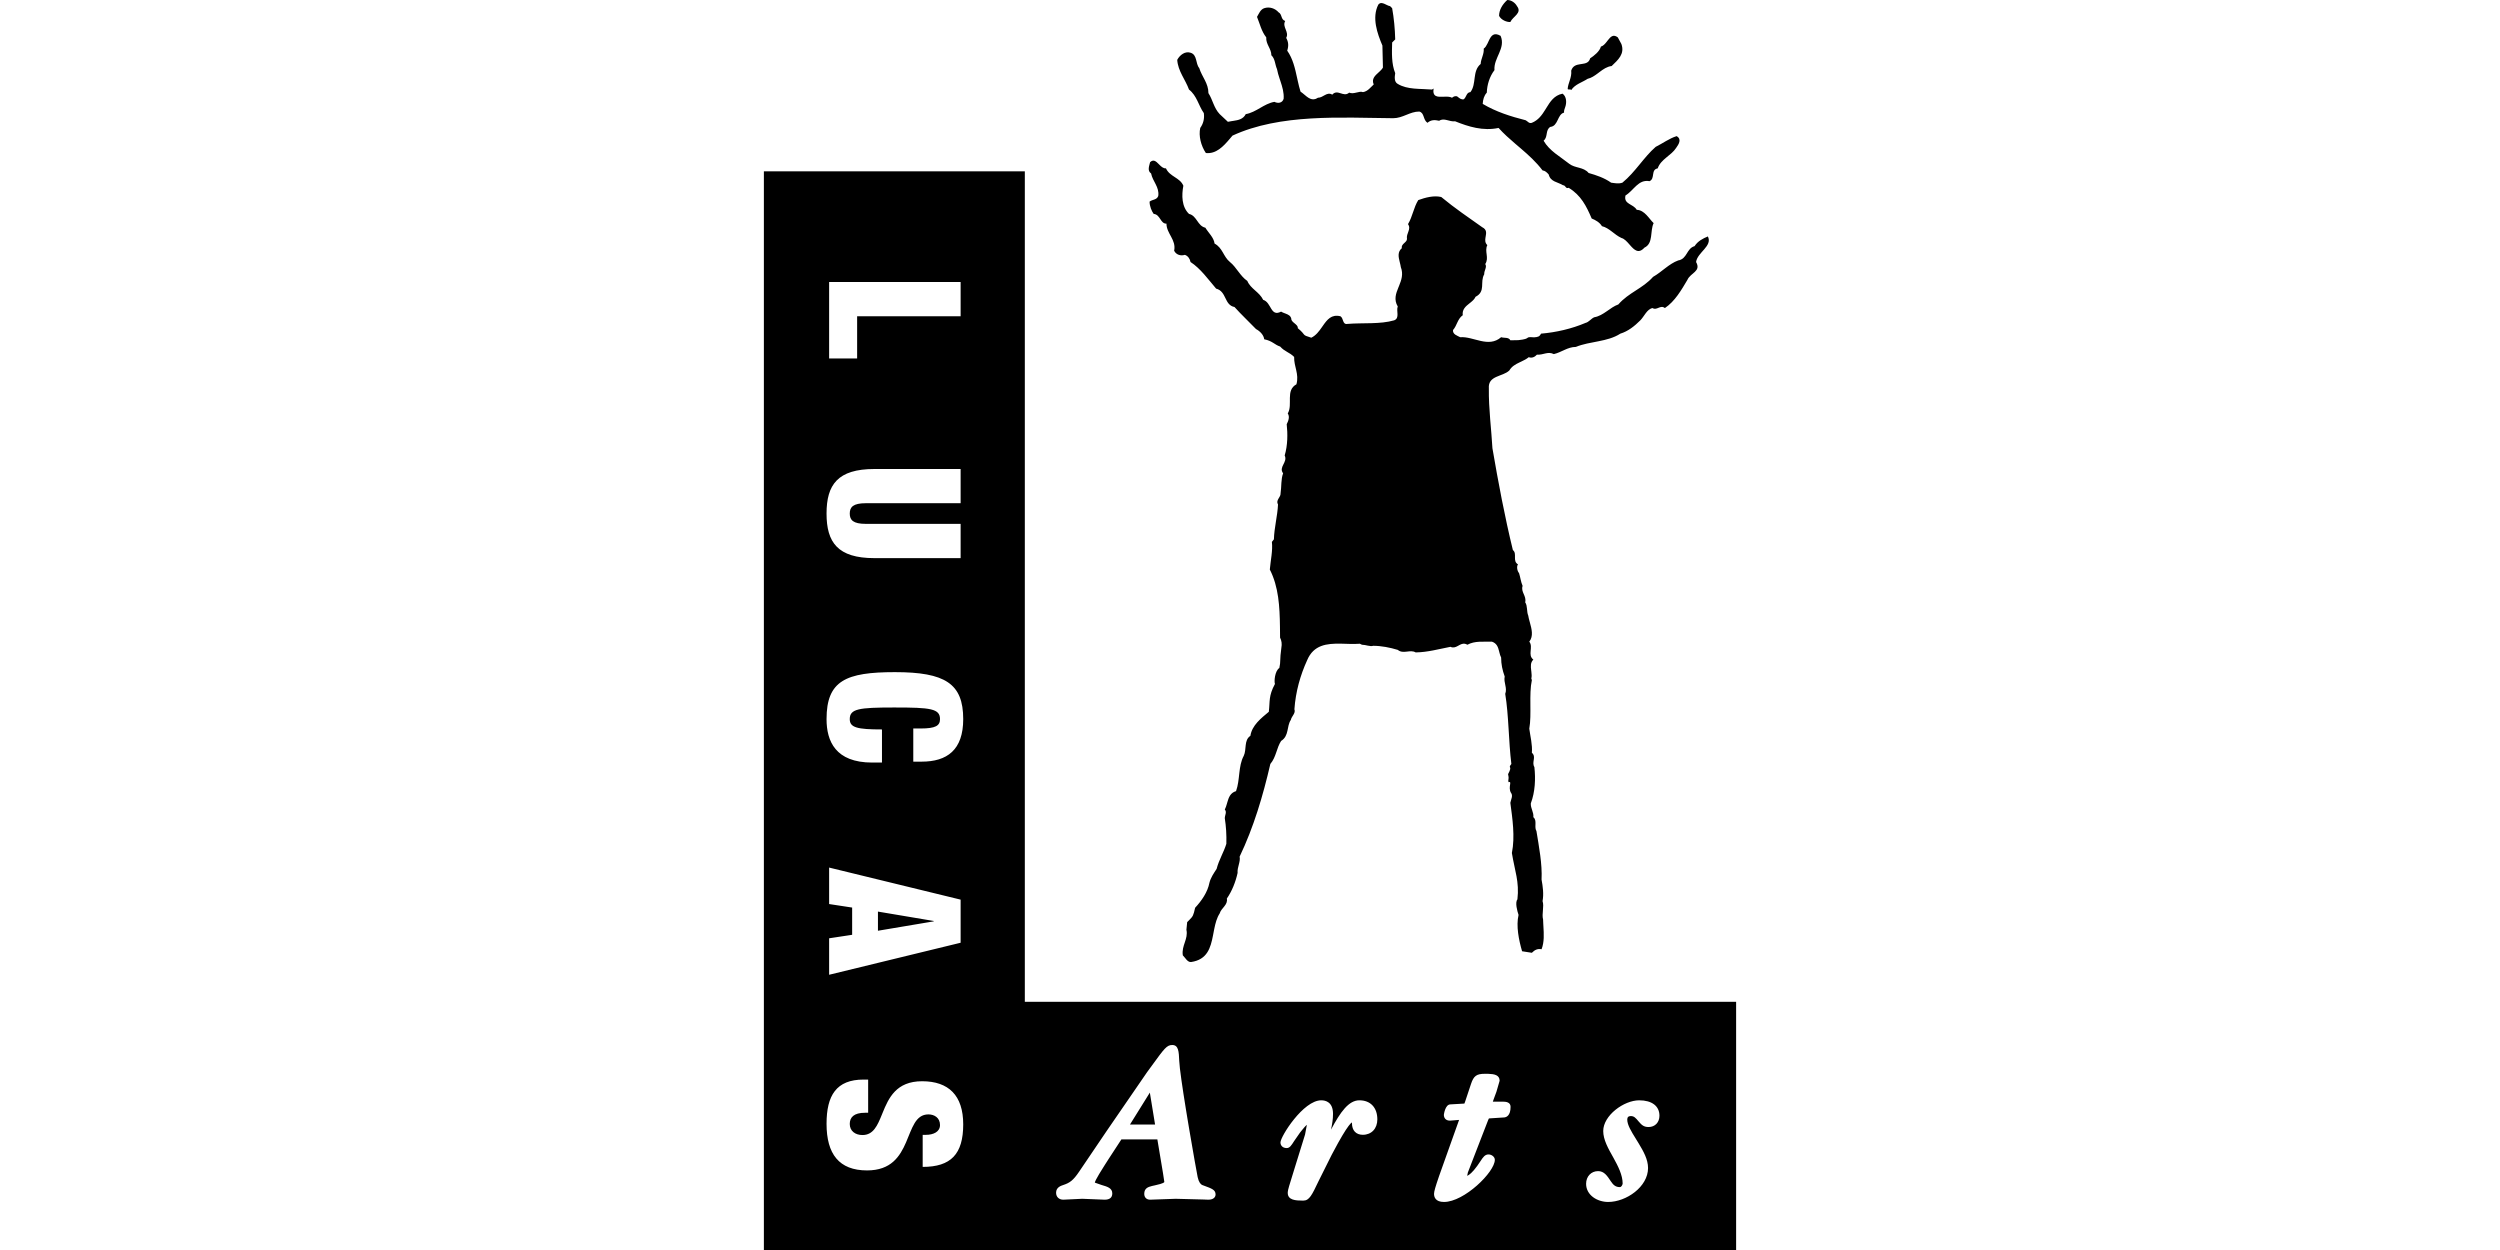 <?xml version="1.0" encoding="UTF-8"?>
<svg width="800px" height="400px" viewBox="0 0 800 400" version="1.1" xmlns="http://www.w3.org/2000/svg" xmlns:xlink="http://www.w3.org/1999/xlink">
    <title>lucasarts_2</title>
    <g id="Page-1" stroke="none" stroke-width="1" fill="none" fill-rule="evenodd">
        <g id="Manufacturer" fill="#000000" fill-rule="nonzero">
            <g id="lucasarts_2">
                <line x1="0" y1="0" x2="800" y2="400" id="Path"></line>
                <path d="M327.944,54.819 L327.944,320.583 L555.559,320.583 L555.559,400 L244.441,400 L244.441,54.819 L327.944,54.819 Z M524.55,352.099 C519.631,352.099 513.033,356.957 513.033,361.925 C513.033,364.697 514.611,367.504 516.29,370.47 C517.803,373.198 519.249,376.04 519.249,378.74 C519.249,378.954 518.948,379.875 518.334,379.875 C516.982,379.875 516.238,379.174 515.484,378.038 C514.278,376.213 513.31,374.758 511.391,374.758 C509.164,374.758 507.553,376.464 507.553,378.817 C507.553,382.455 511.138,384.628 514.608,384.628 C520.391,384.628 527.376,379.784 527.376,373.771 C527.376,371.026 525.912,368.425 524.387,365.908 L523.989,365.254 C523.959,365.209 523.862,365.054 523.755,364.878 L523.625,364.665 C523.497,364.454 523.385,364.268 523.385,364.268 C522.011,362.059 520.721,359.962 520.721,358.272 C520.721,357.512 521.09,357.143 521.844,357.143 C522.855,357.143 523.346,357.629 524.411,358.922 C525.341,360.003 526.003,360.649 527.551,360.649 C529.602,360.649 531.024,359.162 531.024,357.029 C531.023,353.942 528.609,352.099 524.55,352.099 Z M475.159,343.615 C472.495,343.615 471.58,344.283 470.717,346.876 L468.822,352.574 C468.769,352.701 468.687,352.934 468.601,353.145 C468.181,353.169 467.436,353.212 466.673,353.256 L466.257,353.28 C465.152,353.345 464.128,353.404 464.128,353.404 C462.431,353.404 462.036,356.709 462.036,356.743 C462.036,357.639 462.546,358.604 463.972,358.604 L464.024,358.6 C464.192,358.587 464.747,358.543 465.333,358.496 L465.685,358.468 C466.211,358.427 466.705,358.388 466.907,358.372 C466.844,358.539 465.501,362.308 464.06,366.356 L463.854,366.935 C463.785,367.129 463.716,367.323 463.647,367.517 L463.383,368.259 C461.89,372.451 460.49,376.387 460.49,376.387 C459.312,379.817 458.893,381.294 458.893,382.03 C458.893,383.006 459.302,384.627 462.076,384.627 C468.547,384.627 478.346,375.053 478.346,371.141 C478.346,370.158 477.283,369.419 476.325,369.419 C475.165,369.419 474.559,370.341 473.793,371.51 L472.71,373.091 C471.18,375.215 470.112,376.024 469.495,376.27 C469.54,376.058 469.585,375.84 469.622,375.657 L469.662,375.457 C469.691,375.309 469.71,375.214 469.71,375.214 C469.71,375.207 471.385,370.877 473.037,366.613 L473.319,365.883 C474.821,362.003 476.222,358.388 476.222,358.388 C476.222,358.388 476.431,357.954 476.447,357.916 C476.487,357.916 476.718,357.877 476.718,357.877 L476.77,357.874 C477.247,357.842 480.807,357.614 481.312,357.582 L481.372,357.578 C482.008,357.512 483.384,357.063 483.384,354.179 C483.385,352.65 481.817,352.541 480.969,352.533 L480.787,352.533 L477.708,352.532 C477.72,352.497 477.921,351.903 477.921,351.903 C477.913,351.919 478.105,351.4 478.316,350.828 L478.444,350.483 C478.656,349.91 478.852,349.382 478.852,349.382 C478.852,349.382 479.881,345.845 479.881,345.845 C479.881,343.997 478.156,343.68 476.308,343.626 L475.924,343.618 C475.796,343.616 475.668,343.615 475.54,343.615 L475.159,343.615 Z M435.002,352.098 C431.587,352.098 428.927,355.822 425.917,361.492 C426.286,359.825 426.566,358.158 426.566,356.444 C426.566,352.663 424.201,352.098 422.797,352.098 C417.027,352.098 409.748,363.703 409.748,365.584 C409.748,366.478 410.364,367.381 411.758,367.381 C412.704,367.381 413.226,366.551 414.1,365.178 L416.008,362.425 C415.996,362.425 416.698,361.571 416.698,361.571 C417.167,360.978 417.78,360.258 418.198,359.95 C418.057,360.701 417.613,363.066 417.613,363.066 L414.253,373.906 C412.498,379.545 412.151,380.664 412.091,381.419 L412.085,381.512 C412.081,381.588 412.08,381.663 412.08,381.74 C412.08,384.062 414.685,384.184 416.754,384.191 L417.093,384.191 C418.977,384.191 419.837,382.384 421.913,378.019 L426.136,369.554 L426.512,368.852 C428.96,364.198 430.497,361.724 431.472,360.409 L431.625,360.205 C432.046,359.657 432.352,359.342 432.578,359.16 C432.596,359.295 432.63,359.44 432.63,359.44 C432.63,361.753 433.928,363.134 436.101,363.134 C438.877,363.134 440.749,361.149 440.749,358.194 C440.748,354.432 438.547,352.098 435.002,352.098 Z M375.118,334.401 C373.394,334.401 372.585,335.509 368.722,340.831 L367.04,343.131 C367.04,343.131 364.341,347.06 361.412,351.323 L361.052,351.846 L360.592,352.516 L360.234,353.037 C360.174,353.124 360.114,353.211 360.055,353.297 L359.699,353.816 C356.798,358.037 354.143,361.901 354.143,361.901 L345.311,374.947 C343.407,377.76 342.329,378.508 340.254,379.198 C339.476,379.452 337.948,379.955 337.948,381.67 C337.948,383.007 338.869,383.9 340.248,383.9 L346.322,383.611 L353.484,383.9 C355.111,383.9 355.931,383.22 355.931,381.889 C355.931,380.181 354.332,379.723 352.483,379.186 C352.483,379.186 350.49,378.49 350.341,378.436 C350.405,378.032 350.927,377.051 351.66,375.818 L351.927,375.372 C352.385,374.615 352.906,373.782 353.439,372.943 L353.783,372.401 C354.128,371.859 354.473,371.32 354.805,370.802 L354.829,370.766 C354.975,370.542 355.785,369.302 356.655,367.967 L356.931,367.544 C357.716,366.342 358.499,365.142 358.849,364.605 L370.355,364.605 C370.469,365.284 370.813,367.338 371.17,369.482 L371.317,370.361 C371.398,370.848 371.479,371.331 371.556,371.795 L371.691,372.605 C371.967,374.257 372.173,375.497 372.173,375.497 C372.173,375.497 372.567,378.103 372.589,378.252 C372.295,378.714 370.33,379.144 369.573,379.309 L368.865,379.464 L368.591,379.53 C367.398,379.824 366.161,380.245 366.161,382.031 C366.161,383.173 366.896,383.901 368.032,383.901 L376.214,383.612 L385.012,383.84 L386.676,383.901 C388.379,383.901 388.983,383.013 388.983,382.247 C388.983,380.773 387.876,380.364 385.193,379.382 L384.728,379.21 C384.25,379.039 383.587,378.276 383.252,376.683 C382.987,375.371 381.824,368.901 380.6,361.651 L380.456,360.795 C380.287,359.792 380.118,358.778 379.95,357.764 L379.782,356.742 L379.632,355.826 L379.484,354.914 C378.38,348.092 377.444,341.754 377.352,339.445 C377.227,336.513 377.139,334.401 375.118,334.401 Z M277.809,345.463 L276.339,345.463 C267.622,345.463 264.495,350.548 264.495,359.618 C264.495,369.28 268.504,374.535 277.462,374.535 C292.846,374.535 288.778,356.605 297.088,356.605 C298.974,356.605 300.802,357.671 300.802,360.017 C300.802,362.154 298.739,363.151 296.27,363.151 L295.257,363.151 L295.257,373.409 C304.275,373.409 308.23,369.338 308.23,359.795 C308.23,350.548 303.569,345.998 295.083,345.998 C286.736,345.998 284.356,351.396 282.418,356.147 L282.212,356.653 C280.777,360.176 279.479,363.213 275.988,363.213 C273.683,363.213 271.923,361.919 271.923,359.67 C271.923,357.555 273.219,356.084 276.817,356.084 L277.809,356.084 L277.809,345.463 Z M367.95,349.635 C368.478,352.84 369.333,358.134 369.62,359.843 L361.596,359.843 C362.954,357.665 366.189,352.462 367.95,349.635 Z M265.321,277.622 L265.321,289.295 L272.688,290.419 L272.688,299.137 L265.321,300.254 L265.321,311.925 L307.4,301.676 L307.4,287.883 L265.321,277.622 Z M370.817,52.527 L371.045,52.756 C371.657,53.366 372.307,53.94 373.108,53.878 C374.331,56.578 377.618,56.818 378.674,59.441 C378.1,62.473 378.1,66.158 380.481,68.451 C383.017,69.017 383.176,72.301 385.715,72.868 C386.698,74.502 388.418,75.983 388.663,77.94 C391.281,79.343 391.446,82.123 393.582,83.845 C395.703,85.552 396.851,88.346 399.14,89.897 C400.202,92.438 402.988,93.414 404.221,95.954 C406.922,96.779 406.511,101.524 409.952,99.717 C410.287,99.933 410.677,100.085 411.07,100.232 L411.406,100.358 C412.242,100.676 413.02,101.042 413.22,102.018 C413.145,103.166 415.528,103.857 415.28,105.009 C418.22,107.438 416.302,107.057 419.611,108.068 C421.11,107.351 422.098,106.002 423.023,104.676 L423.287,104.298 C424.685,102.293 426.039,100.488 428.941,101.204 C430.012,101.857 429.514,103.973 431.235,103.648 C436.234,103.251 441.636,103.812 446.137,102.504 C448.013,101.77 446.712,99.476 447.285,98.083 C445.974,95.874 446.689,93.952 447.497,91.968 L447.709,91.449 C448.448,89.625 449.124,87.725 448.265,85.483 C448.211,85.064 448.107,84.624 447.994,84.174 L447.896,83.787 C447.506,82.23 447.162,80.607 448.594,79.409 C448.265,78.031 450.233,77.613 450.233,76.468 C449.903,74.673 451.709,73.362 450.562,71.723 C452.039,69.269 452.359,66.403 453.843,64.029 C456.132,63.207 458.83,62.473 461.2,63.042 C465.538,66.644 470.048,69.675 474.309,72.707 C475.81,73.458 475.615,74.545 475.416,75.67 L475.358,76.008 C475.221,76.854 475.177,77.705 475.941,78.432 C474.953,80.475 476.595,82.451 475.282,84.495 C475.941,85.483 474.876,86.542 474.953,87.768 C473.485,90.309 475.532,93.257 472.175,94.975 C471.866,95.706 471.24,96.263 470.567,96.806 L470.227,97.076 C469.035,98.023 467.837,99.004 468.08,100.869 C466.364,102.097 466.273,104.142 464.964,105.616 C464.812,107.012 466.364,107.423 467.263,107.908 C471.517,107.578 476.268,111.437 480.364,107.908 C481.343,108.237 482.812,107.835 483.309,108.895 L485.896,108.847 C490.389,108.365 487.505,107.678 490.886,107.947 C492.12,107.862 492.644,107.742 493.129,106.767 C497.961,106.361 502.956,105.205 507.371,103.326 C508.449,103.076 509.184,101.924 510.165,101.522 C513.109,101.032 515.234,98.33 517.864,97.424 C521.221,93.577 525.643,92.357 528.985,88.594 C531.774,87.028 534.072,84.41 537.02,83.341 C539.959,82.861 539.639,79.504 542.262,78.766 C543.319,77.131 544.951,76.312 546.52,75.662 C548.08,78.766 543.161,80.732 542.745,83.844 C544.47,86.871 540.948,87.269 539.959,89.578 C538.075,92.758 535.961,96.452 532.76,98.579 C531.359,97.424 530.15,99.474 528.826,98.579 C527.031,98.901 526.131,101.278 524.908,102.502 C523.018,104.39 520.968,106.019 518.514,106.767 C514.336,109.47 508.85,109.132 504.265,111.015 C501.655,111.015 499.687,112.738 497.225,113.312 C495.259,112.332 493.952,113.645 491.822,113.485 C491.164,114.208 490.196,114.71 489.207,114.294 C488.497,114.884 487.671,115.294 486.839,115.688 L486.285,115.949 C484.997,116.563 483.756,117.225 482.982,118.552 C480.852,120.6 476.103,120.112 476.432,124.282 C476.346,130.834 477.251,137.467 477.577,143.438 C479.46,154.42 481.502,165.301 484.12,176.017 C485.597,177.174 483.882,179.475 485.764,180.614 C485.276,181.105 485.439,182.658 486.094,183.396 C486.5,184.627 486.662,186.192 487.235,187.489 C486.576,189.456 488.554,190.689 488.062,192.731 C488.878,193.957 488.469,195.679 489.037,196.989 C489.121,197.526 489.265,198.095 489.423,198.681 L489.561,199.187 C490.143,201.309 490.75,203.588 489.372,205.33 C490.758,207.057 488.712,209.599 490.672,211.073 C489.713,211.983 489.824,213.234 489.981,214.507 L490.037,214.957 C490.127,215.707 490.192,216.451 490.022,217.127 L490.196,217.617 C489.207,222.28 490.196,228.596 489.372,233.177 C489.693,235.631 490.431,238.42 490.196,240.877 C491.746,242.257 490.022,243.819 491.002,245.464 C491.421,249.226 491.246,253.396 489.86,257.079 C489.768,258.718 490.843,259.859 490.672,261.505 C491.33,262.037 491.373,262.814 491.353,263.623 L491.341,264.029 C491.32,264.706 491.32,265.381 491.661,265.93 C492.473,270.998 493.544,276.405 493.301,281.472 C493.709,283.693 494.036,286.065 493.621,288.357 C494.197,290.071 493.301,292.452 493.789,294.253 C493.8,294.679 493.819,295.105 493.841,295.531 L493.889,296.382 C494.039,298.93 494.197,301.439 493.301,303.756 C491.988,303.506 491.089,303.988 490.196,304.892 L487.069,304.403 C486.013,300.795 485.11,296.297 485.936,292.776 C485.522,291.546 484.758,288.79 485.574,287.801 C486.232,282.155 484.725,278.673 483.8,272.957 C484.866,267.721 483.959,261.833 483.309,256.905 C483.48,255.855 484.288,254.629 483.48,253.643 C482.491,251.838 484.034,249.874 482.722,250.285 C482.634,249.904 482.647,249.723 482.679,249.555 L482.703,249.442 C482.76,249.175 482.822,248.838 482.582,247.726 C484.206,244.759 482.323,246.114 483.638,244.466 C482.735,237.264 482.812,228.921 481.673,222.041 C482.405,220.07 481.093,218.519 481.502,216.475 C480.763,214.43 480.363,212.547 480.363,210.411 C480.101,209.917 479.949,209.35 479.806,208.776 L479.71,208.392 C479.388,207.113 478.995,205.861 477.412,205.33 C474.553,205.412 472.008,205.015 469.557,206.315 C468.524,205.708 467.74,206.026 466.982,206.439 L466.496,206.709 C465.793,207.094 465.071,207.407 464.152,206.983 C460.298,207.716 456.946,208.709 453.019,208.772 C451.212,207.716 449.082,209.431 447.285,207.961 C444.828,207.219 442.044,206.657 439.426,206.657 C438.444,206.983 437.045,206.315 435.822,206.315 L435.162,205.995 C434.094,206.08 432.98,206.076 431.851,206.05 L431.286,206.035 C430.719,206.019 430.151,206 429.584,205.986 L429.018,205.975 C424.593,205.904 420.368,206.332 418.302,211.238 C416.093,216.067 414.612,221.308 414.21,226.958 C414.698,228.248 413.302,229.174 413.06,230.385 C411.674,232.438 412.57,235.464 409.952,237.105 C408.474,239.393 408.387,242.257 406.51,244.466 C404.138,254.708 401.19,264.688 396.683,274.117 C397.009,275.833 395.871,277.469 396.029,279.351 C395.374,282.299 394.223,285.162 392.59,287.54 C392.999,289.584 390.79,290.561 390.302,292.285 C389.384,293.706 388.928,295.454 388.561,297.262 L388.459,297.78 C388.391,298.126 388.326,298.473 388.26,298.82 L388.16,299.339 C387.385,303.314 386.351,307.088 381.131,307.852 C379.984,307.924 379.334,306.54 378.503,305.709 C378.015,302.609 380.31,300.476 379.654,297.521 L379.895,295.08 C380.017,294.958 380.13,294.844 380.237,294.738 L380.535,294.439 C381.79,293.179 381.866,292.98 382.44,290.487 C384.491,288.272 386.45,285.495 387.024,282.461 C387.439,280.823 388.419,279.424 389.319,278.042 C390.048,275.174 391.611,272.723 392.435,270.016 C392.512,267.147 392.346,264.444 391.935,261.833 C391.935,260.845 392.679,259.859 391.935,259.054 C392.225,258.495 392.418,257.863 392.602,257.222 L392.724,256.795 C393.173,255.228 393.682,253.7 395.533,253.162 C396.851,249.551 396.193,245.205 397.999,241.861 C398.978,239.816 397.999,236.855 400.126,235.465 C400.618,232.113 403.566,229.821 406.022,227.771 C406.428,224.412 405.884,222.738 407.984,218.862 C407.676,218.136 407.92,214.733 409.391,213.745 C409.879,211.618 409.474,211.27 410.029,207.348 C410.274,206.039 410.115,205.016 409.623,204.037 C409.614,203.252 409.608,202.463 409.6,201.673 L409.586,200.486 C409.501,194.153 409.171,187.766 406.343,182.253 C406.593,179.302 407.332,176.115 407.004,173.409 L407.652,172.581 C407.74,168.908 408.806,165.054 408.963,161.455 C408.149,159.986 409.868,159.166 409.786,157.862 C410.115,155.721 409.867,153.348 410.6,151.461 C409.049,149.418 412.156,147.944 411.1,145.74 C412.08,142.459 412.08,138.861 411.747,135.742 C412.242,134.766 412.815,133.373 412.08,132.304 C413.794,129.446 411.262,124.94 414.86,122.974 C415.769,119.621 414.049,117.409 414.124,114.216 C412.57,112.666 411.204,112.61 409.651,110.896 C407.844,110.318 407.215,109.102 404.547,108.567 C404.383,107.17 403.158,105.949 401.925,105.299 C399.628,102.917 397.095,100.544 395.044,98.248 C391.69,97.601 392.59,93.257 389.157,92.358 C386.698,89.486 384.155,85.897 380.969,83.845 C380.801,82.862 380.151,81.878 379.163,81.553 C377.853,81.962 376.376,81.553 375.726,80.236 C376.462,76.719 373.269,74.755 373.269,71.567 C371.31,71.64 371.31,68.612 369.18,68.452 C368.524,67.549 367.864,65.993 367.864,64.524 C368.765,63.785 370.162,64.03 370.642,62.717 C371.057,59.858 368.844,58.048 368.353,55.51 C367.044,54.615 367.779,53.061 368.026,51.908 C369.129,50.851 369.948,51.65 370.817,52.527 Z M280.943,291.709 L298.796,294.713 L298.796,294.834 L280.943,297.837 L280.943,291.709 Z M286.361,215.085 C270.687,215.085 264.495,217.795 264.495,230.112 C264.494,237.133 267.323,244.021 279.113,244.021 L282.231,244.021 L282.231,233.423 C274.281,233.423 271.923,232.825 271.923,230.112 C271.923,226.801 274.907,226.407 285.921,226.397 L286.36,226.397 C297.741,226.397 300.802,226.758 300.802,230.112 C300.802,232.239 299.383,233.115 294.613,233.115 L292.25,233.115 L292.25,243.728 L294.909,243.728 C303.048,243.728 308.23,240.021 308.23,230.112 C308.23,218.744 302.453,215.085 286.361,215.085 Z M307.4,150.08 L279.82,150.08 C268.028,150.08 264.494,155.135 264.494,164.342 C264.494,173.525 268.028,178.603 279.82,178.603 L307.4,178.603 L307.4,167.638 L277.049,167.638 C272.981,167.638 271.922,166.393 271.922,164.342 C271.922,162.274 272.981,161.029 277.049,161.029 L307.4,161.029 L307.4,150.08 Z M307.4,90.241 L265.321,90.241 L265.321,114.706 L274.281,114.706 L274.281,101.211 L307.4,101.211 L307.4,90.241 Z M443.498,1.452 L443.77,1.587 C444.133,1.764 444.49,1.922 444.827,1.969 L445.487,2.621 C446.061,5.818 446.382,9.175 446.467,12.611 L445.487,13.596 C445.398,16.871 445.235,20.388 446.467,23.413 C446.296,24.56 446.061,26.199 447.285,26.854 C450.392,28.742 454.487,28.332 458.246,28.657 L458.746,28.332 C458.327,31.07 460.035,31.029 461.854,30.957 L462.158,30.945 L462.462,30.935 C463.27,30.915 464.057,30.948 464.644,31.278 C465.125,30.869 465.867,30.544 466.437,30.95 C467.014,31.44 467.588,31.934 468.409,31.772 C469.303,31.034 469.227,29.56 470.53,29.481 C472.58,26.855 471.034,22.764 473.814,20.47 C473.891,18.752 474.953,17.359 474.793,15.56 C475.304,15.225 475.664,14.61 475.992,13.936 L476.122,13.664 L476.314,13.251 L476.442,12.977 C477.155,11.478 477.982,10.192 480.192,11.468 C481.917,15.476 477.913,18.507 478.229,22.438 C476.667,24.482 475.861,27.107 475.776,29.646 C474.875,30.626 474.552,31.855 474.467,33.243 C478.721,35.78 483.385,37.254 488.215,38.483 C488.878,38.812 489.287,39.627 490.196,39.298 C492.278,38.452 493.431,36.796 494.484,35.101 L494.814,34.566 C496.074,32.515 497.314,30.527 500.007,29.971 C501.316,30.87 501.402,32.918 500.829,34.387 C500.667,34.887 500.422,35.371 500.499,36.034 C498.292,36.6 498.698,40.363 496.083,40.615 C495.299,41.119 495.114,41.872 494.974,42.653 L494.898,43.081 C494.769,43.794 494.592,44.499 493.952,45.032 C495.833,48.308 499.272,50.112 502.144,52.401 C504.027,53.881 506.732,53.384 508.361,55.355 C510.897,56.086 513.357,56.9 515.563,58.458 C516.875,58.623 517.94,58.872 519.165,58.458 C523.355,55.022 525.963,50.356 529.815,46.999 C532.11,45.855 534.155,44.301 536.523,43.563 C538.253,44.542 537.186,46.177 536.366,47.322 C534.814,49.785 531.457,50.93 530.465,53.881 C528.176,54.287 529.729,57.154 527.847,57.976 C524.248,57.311 522.855,60.915 520.153,62.554 C519.495,65.421 522.61,65.176 523.751,67.139 C526.293,67.224 527.682,70.002 529.162,71.399 C527.937,73.941 529.162,77.868 526.211,79.253 C524.334,81.333 522.993,80.009 521.649,78.488 L521.419,78.226 C520.611,77.307 519.792,76.382 518.844,76.145 C516.545,75.086 514.989,72.945 512.62,72.374 C511.885,71.158 510.573,70.416 509.343,69.922 C507.629,65.915 505.903,62.474 501.976,60.097 C501.444,60.301 501.218,60.097 501.013,59.842 L500.891,59.686 C500.725,59.477 500.536,59.282 500.179,59.282 C498.454,58.214 496.166,58.214 495.588,55.844 C495.019,55.186 494.445,54.616 493.62,54.532 C491.534,51.789 489.142,49.639 486.708,47.55 L484.878,45.987 C483.048,44.419 481.231,42.811 479.539,40.94 C474.552,42.004 469.886,40.525 465.629,38.812 C463.82,39.053 462.11,37.579 460.542,38.647 C459.074,38.315 457.93,38.315 456.785,39.298 C455.308,38.315 455.881,36.11 454.16,35.696 C451.135,35.696 448.924,37.827 445.807,37.827 C429.108,37.663 409.622,36.354 394.394,43.397 C394.217,43.605 394.04,43.816 393.861,44.028 L393.501,44.455 C391.447,46.875 389.159,49.321 385.876,48.967 C384.323,46.669 383.502,43.481 384.078,40.941 C385.064,39.555 385.47,37.99 385.226,36.194 C383.502,33.737 383.016,30.626 380.48,28.658 C379.333,25.466 376.949,22.765 376.714,19.157 C377.523,17.604 379.247,16.295 380.968,16.873 C383.175,17.524 382.522,20.311 383.755,21.78 C384.652,24.655 386.697,26.61 386.697,29.806 C388.088,31.935 388.418,34.552 390.301,36.519 L392.922,38.977 C393.346,38.878 393.784,38.809 394.223,38.744 L394.661,38.68 C396.264,38.442 397.813,38.144 398.647,36.519 C402.01,35.942 404.467,33.163 407.818,32.593 C408.961,33.164 410.358,32.999 410.766,31.608 C410.91,29.623 410.341,27.782 409.733,25.948 L409.453,25.101 C409.127,24.114 408.821,23.122 408.639,22.105 C407.983,20.636 408.062,18.832 406.838,17.688 C406.838,15.561 405.037,14.167 405.199,11.958 C403.646,9.996 403.157,7.618 402.245,5.406 C402.828,4.426 403.317,3.038 404.546,2.622 C406.264,2.048 408.062,2.709 409.13,3.931 C410.357,4.59 409.784,6.224 411.261,6.718 C410.195,8.597 412.645,10.24 411.581,12.123 C412.322,13.436 412.408,14.66 411.911,16.215 C413.743,18.822 414.411,21.888 415.082,24.971 L415.296,25.945 C415.549,27.08 415.819,28.211 416.165,29.316 C416.398,29.471 416.628,29.648 416.857,29.835 L417.131,30.063 C418.504,31.218 419.877,32.54 421.744,31.279 C423.455,31.279 424.602,29.235 426.321,30.291 C428.043,28.332 429.919,31.279 431.726,29.646 C433.28,30.291 434.924,28.991 436.15,29.481 C437.704,29.235 438.607,27.918 439.587,27.027 C438.814,25.253 440.021,24.192 441.164,23.159 L441.436,22.911 C441.883,22.498 442.294,22.081 442.538,21.615 L442.371,14.581 C440.734,10.729 438.928,5.65 441.061,1.474 C441.757,0.617 442.632,1.023 443.498,1.452 Z M517.695,11.957 L518.844,14.08 C519.991,17.277 517.778,19.155 515.727,21.132 C514.251,21.295 513.044,22.151 511.848,23.051 L511.25,23.501 C510.251,24.247 509.23,24.947 508.04,25.223 C506.315,26.365 504.027,26.942 502.788,28.821 C502.543,28.412 501.976,28.821 501.655,28.496 C501.732,26.608 503.041,24.809 502.788,22.601 C503.291,21.01 504.496,20.724 505.711,20.541 L506.115,20.482 C507.324,20.308 508.466,20.103 508.849,18.667 C510.082,17.851 511.885,16.458 512.291,14.905 C512.985,14.718 513.53,14.131 514.039,13.492 L514.241,13.235 C514.274,13.192 514.307,13.149 514.341,13.106 L514.539,12.849 C515.399,11.751 516.259,10.848 517.695,11.957 Z M482.322,1.71220227e-07 C483.637,-0 484.865,0.9 485.439,1.968 C487.16,4.183 484.12,5.249 483.308,7.039 C482.161,7.128 480.363,6.381 479.704,5.075 C479.704,3.201 480.763,1.398 482.322,1.71220227e-07 Z" id="Combined-Shape"></path>
            </g>
        </g>
    </g>
</svg>
